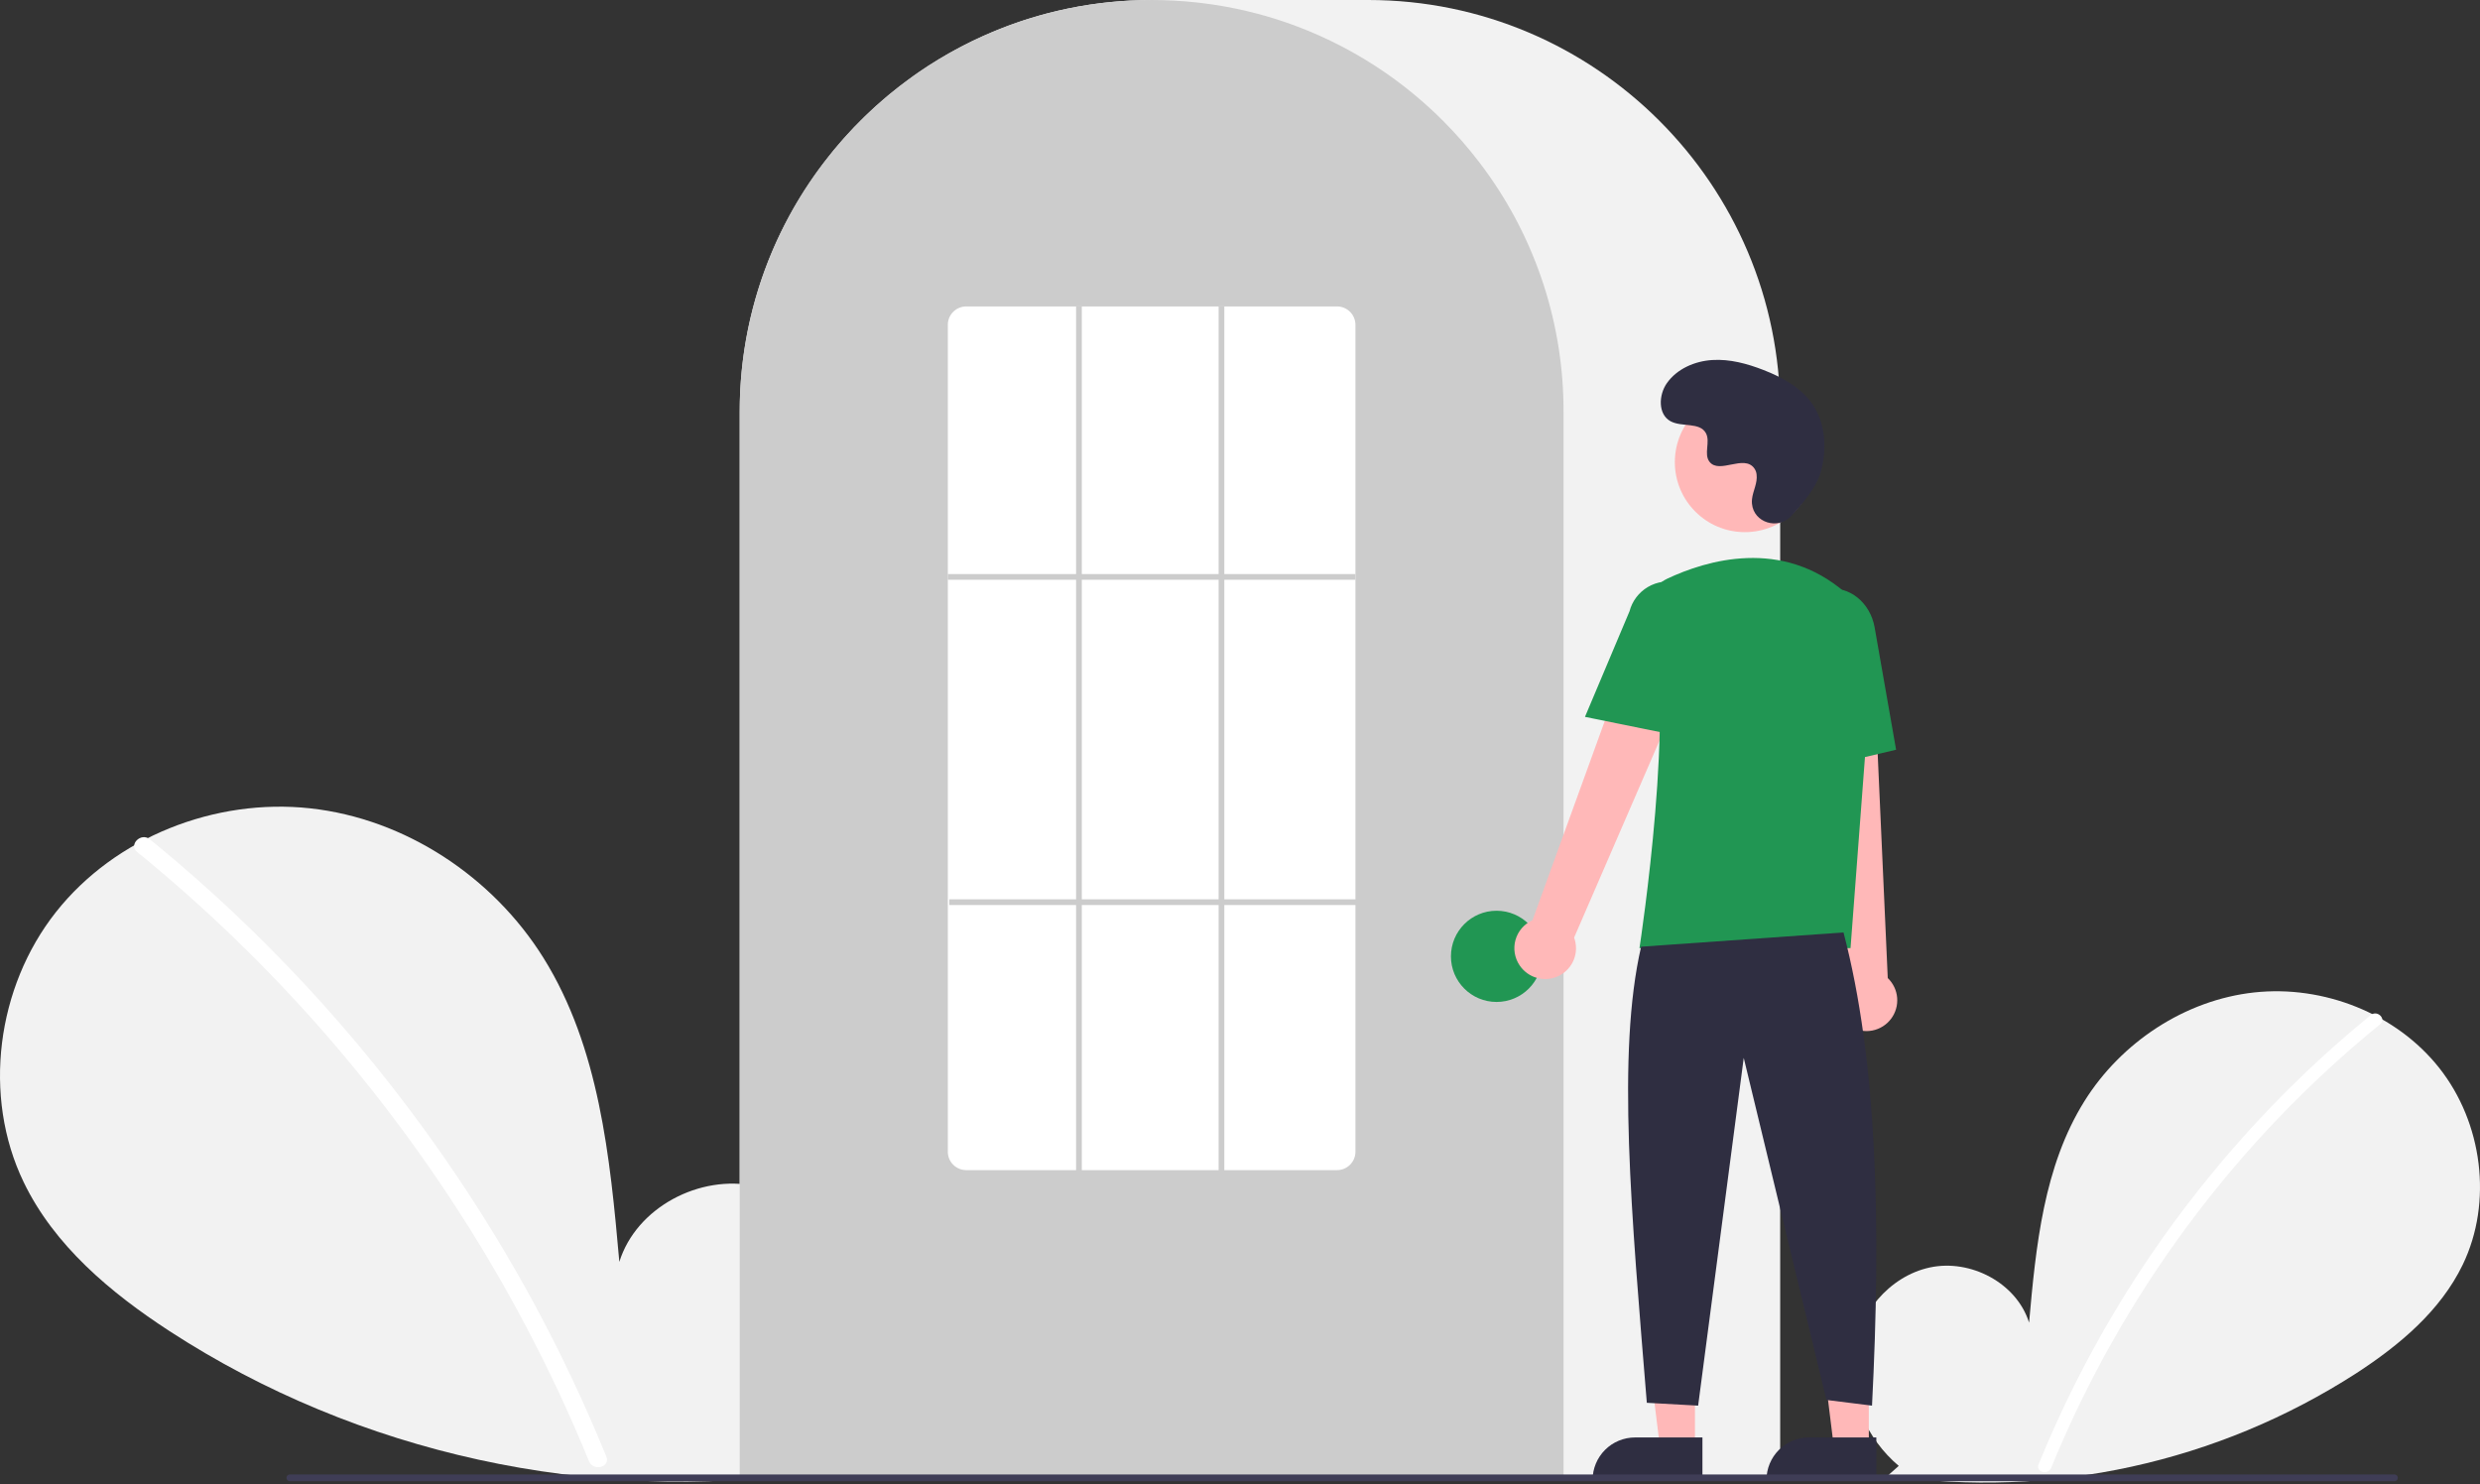 <svg width="700" height="419" viewBox="0 0 700 419" fill="none" xmlns="http://www.w3.org/2000/svg">
<rect x="0" y="0" width="700" height="419" fill="#333333" stroke="none"/>
<g clip-path="url(#clip0_3_321)">
<path d="M535.936 413.77C526.975 406.197 521.531 394.234 522.959 382.589C524.386 370.943 533.228 360.237 544.697 357.764C556.167 355.291 569.241 362.137 572.725 373.34C574.642 351.74 576.851 329.234 588.335 310.839C598.734 294.183 616.745 282.265 636.264 280.133C655.784 278.001 676.335 286.054 688.509 301.46C700.683 316.867 703.663 339.265 695.137 356.953C688.856 369.983 677.285 379.68 665.161 387.569C625.983 412.847 578.995 423.127 532.841 416.516L535.936 413.77Z" fill="#F2F2F2"/>
<path d="M669.206 286.5C653.1 299.619 638.325 314.291 625.093 330.304C604.386 355.28 587.63 383.281 575.408 413.334C574.513 415.526 578.073 416.481 578.958 414.313C598.955 365.471 630.879 322.422 671.81 289.104C673.648 287.607 671.029 285.016 669.206 286.5Z" fill="white"/>
<path d="M225.341 411.712C237.65 401.311 245.127 384.88 243.166 368.885C241.206 352.89 229.061 338.185 213.308 334.788C197.555 331.391 179.598 340.794 174.813 356.182C172.18 326.514 169.145 295.603 153.372 270.337C139.089 247.46 114.351 231.091 87.541 228.162C60.731 225.234 32.504 236.294 15.783 257.455C-0.937 278.616 -5.031 309.38 6.679 333.674C15.306 351.571 31.2 364.89 47.852 375.726C100.979 410.295 166.884 424.713 229.592 415.485" fill="#F2F2F2"/>
<path d="M42.295 236.907C64.417 254.926 84.711 275.078 102.884 297.072C121.061 319.044 137.063 342.727 150.666 367.789C158.27 381.848 165.101 396.311 171.128 411.114C172.356 414.125 167.467 415.436 166.251 412.458C155.576 386.36 142.369 361.371 126.819 337.85C111.344 314.414 93.633 292.534 73.934 272.518C62.792 261.202 51.036 250.508 38.719 240.483C36.195 238.427 39.791 234.869 42.295 236.907L42.295 236.907Z" fill="white"/>
<path d="M502.471 417.586H208.793V116.264C208.793 52.156 260.949 0 325.057 0H386.207C450.315 0 502.471 52.156 502.471 116.264V417.586Z" fill="#F2F2F2"/>
<path d="M441.322 417.586H208.793V116.264C208.729 91.7 216.508 67.755 230.997 47.918C231.531 47.19 232.063 46.472 232.613 45.761C239.621 36.569 247.961 28.474 257.358 21.743C257.888 21.357 258.421 20.978 258.962 20.598C266.825 15.157 275.33 10.709 284.284 7.355C284.816 7.154 285.358 6.952 285.899 6.758C293.997 3.868 302.392 1.888 310.929 0.856C311.458 0.783 312.001 0.727 312.545 0.67C320.863 -0.219 329.253 -0.219 337.572 0.67C338.114 0.727 338.657 0.783 339.193 0.856C347.727 1.889 356.119 3.869 364.216 6.758C364.757 6.952 365.299 7.154 365.832 7.356C374.676 10.667 383.081 15.049 390.86 20.403C391.401 20.774 391.942 21.154 392.475 21.533C397.742 25.293 402.689 29.481 407.266 34.056C410.936 37.725 414.357 41.637 417.504 45.764C418.052 46.472 418.584 47.19 419.117 47.917C433.607 67.754 441.386 91.699 441.322 116.264V417.586Z" fill="#CCCCCC"/>
<path d="M422.414 282.816C429.524 282.816 435.287 277.052 435.287 269.943C435.287 262.833 429.524 257.069 422.414 257.069C415.304 257.069 409.54 262.833 409.54 269.943C409.54 277.052 415.304 282.816 422.414 282.816Z" fill="#219653"/>
<path d="M478.413 408.561H468.549L463.855 370.513L478.415 370.514L478.413 408.561Z" fill="#FFB8B8"/>
<path d="M461.503 405.742H480.526V417.72H449.525C449.525 416.147 449.834 414.59 450.436 413.137C451.038 411.683 451.921 410.363 453.033 409.251C454.145 408.138 455.466 407.256 456.919 406.654C458.372 406.052 459.93 405.742 461.503 405.742Z" fill="#2F2E41"/>
<path d="M527.494 408.561H517.629L512.936 370.513L527.495 370.514L527.494 408.561Z" fill="#FFB8B8"/>
<path d="M510.583 405.742H529.607V417.72H498.605C498.605 416.147 498.915 414.59 499.517 413.137C500.119 411.683 501.001 410.363 502.113 409.251C503.226 408.138 504.546 407.256 505.999 406.654C507.452 406.052 509.01 405.742 510.583 405.742Z" fill="#2F2E41"/>
<path d="M428.929 272.493C428.22 271.447 427.748 270.259 427.547 269.011C427.346 267.764 427.422 266.487 427.768 265.272C428.114 264.057 428.722 262.932 429.55 261.977C430.377 261.022 431.404 260.26 432.558 259.746L466.091 167.324L482.591 176.329L444.304 264.65C445.041 266.646 445.02 268.843 444.245 270.824C443.47 272.805 441.995 274.434 440.1 275.4C438.205 276.367 436.021 276.605 433.962 276.069C431.903 275.533 430.113 274.261 428.929 272.493Z" fill="#FFB8B8"/>
<path d="M522.455 289.859C521.358 289.231 520.413 288.369 519.686 287.336C518.959 286.303 518.467 285.123 518.245 283.879C518.023 282.635 518.076 281.357 518.401 280.136C518.727 278.915 519.316 277.78 520.127 276.811L509.739 179.045L528.516 179.903L532.834 276.069C534.371 277.54 535.315 279.523 535.488 281.644C535.66 283.764 535.049 285.874 533.769 287.574C532.49 289.274 530.632 290.445 528.546 290.867C526.461 291.288 524.293 290.929 522.455 289.859Z" fill="#FFB8B8"/>
<path d="M492.499 150.205C503.413 150.205 512.261 141.358 512.261 130.443C512.261 119.529 503.413 110.682 492.499 110.682C481.585 110.682 472.737 119.529 472.737 130.443C472.737 141.358 481.585 150.205 492.499 150.205Z" fill="#FFB8B8"/>
<path d="M522.328 267.624H462.75L462.822 267.161C462.929 266.468 473.44 197.612 465.688 175.086C464.91 172.872 464.978 170.449 465.88 168.283C466.782 166.116 468.453 164.36 470.571 163.352H470.572C481.652 158.134 502.922 151.708 520.875 167.302C523.517 169.634 525.58 172.549 526.901 175.816C528.222 179.083 528.764 182.613 528.486 186.126L522.328 267.624Z" fill="#219653"/>
<path d="M474.193 207.788L447.371 202.346L459.943 172.552C460.696 169.666 462.562 167.197 465.133 165.685C467.704 164.174 470.769 163.743 473.656 164.489C476.544 165.234 479.018 167.095 480.536 169.662C482.053 172.229 482.491 175.293 481.753 178.182L474.193 207.788Z" fill="#219653"/>
<path d="M508.546 217.892L506.934 180.927C505.711 173.979 509.689 167.41 515.806 166.336C521.926 165.266 527.901 170.086 529.129 177.085L535.19 211.625L508.546 217.892Z" fill="#219653"/>
<path d="M520.346 263.199C529.933 299.709 530.979 346.128 528.392 396.762L515.519 395.153L492.185 298.601L479.312 396.762L464.829 395.958C460.502 342.83 456.29 297.221 463.22 267.222L520.346 263.199Z" fill="#2F2E41"/>
<path d="M505.52 145.716C501.833 149.643 494.987 147.535 494.506 142.17C494.469 141.753 494.471 141.334 494.515 140.918C494.763 138.542 496.135 136.384 495.807 133.875C495.732 133.251 495.5 132.655 495.131 132.146C492.193 128.212 485.297 133.906 482.524 130.344C480.824 128.161 482.822 124.722 481.518 122.282C479.796 119.061 474.696 120.65 471.497 118.885C467.939 116.923 468.152 111.463 470.494 108.142C473.351 104.092 478.36 101.931 483.306 101.619C488.253 101.308 493.165 102.645 497.783 104.445C503.03 106.489 508.233 109.315 511.461 113.929C515.388 119.54 515.766 127.082 513.802 133.643C512.607 137.634 508.531 142.509 505.52 145.716Z" fill="#2F2E41"/>
<path d="M675.847 418.104H81.818C81.564 418.103 81.321 418.002 81.142 417.822C80.963 417.643 80.862 417.4 80.862 417.146C80.862 416.892 80.963 416.649 81.142 416.47C81.321 416.29 81.564 416.189 81.818 416.188H675.847C676.101 416.189 676.344 416.29 676.523 416.47C676.702 416.649 676.803 416.892 676.803 417.146C676.803 417.4 676.702 417.643 676.523 417.822C676.344 418.002 676.101 418.103 675.847 418.104Z" fill="#3F3D56"/>
<path d="M377.356 330.287H272.759C271.381 330.295 270.057 329.756 269.076 328.788C268.096 327.82 267.539 326.503 267.529 325.126V91.656C267.539 90.278 268.096 88.961 269.076 87.994C270.057 87.026 271.381 86.487 272.759 86.494H377.356C378.734 86.487 380.058 87.026 381.039 87.994C382.019 88.961 382.576 90.278 382.586 91.656V325.126C382.576 326.503 382.019 327.82 381.039 328.788C380.058 329.756 378.734 330.295 377.356 330.287Z" fill="white"/>
<path d="M382.586 162.038H267.529V163.647H382.586V162.038Z" fill="#CCCCCC"/>
<path d="M382.988 253.851H267.931V255.46H382.988V253.851Z" fill="#CCCCCC"/>
<path d="M305.345 86.494H303.736V331.092H305.345V86.494Z" fill="#CCCCCC"/>
<path d="M345.575 86.494H343.965V331.092H345.575V86.494Z" fill="#CCCCCC"/>
</g>
<defs>
<clipPath id="clip0_3_321">
<rect width="700" height="418.502" fill="white"/>
</clipPath>
</defs>
</svg>
